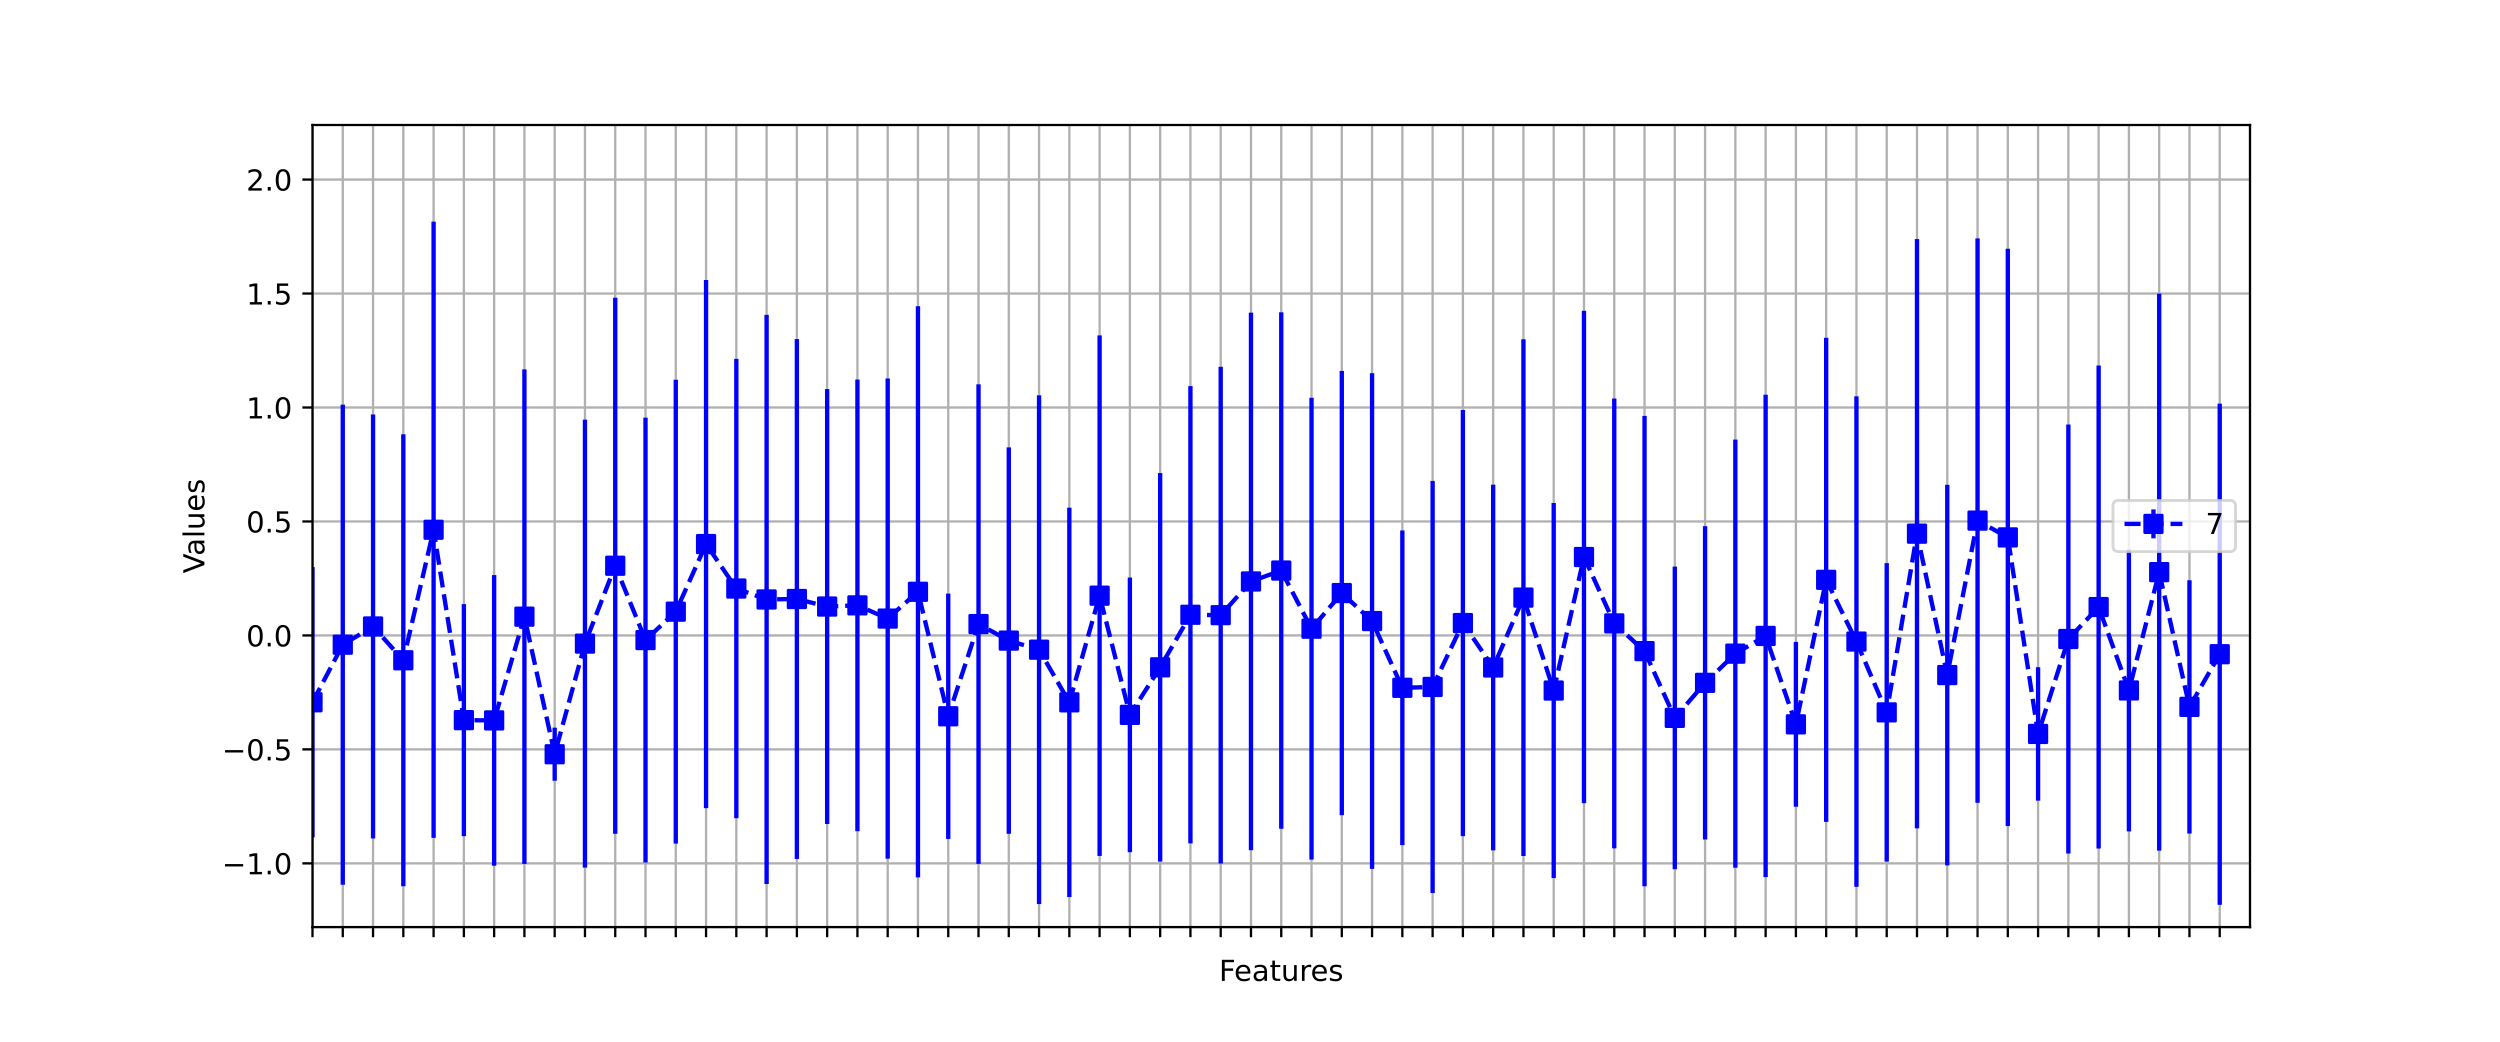 <?xml version="1.0" encoding="utf-8" standalone="no"?>
<!DOCTYPE svg PUBLIC "-//W3C//DTD SVG 1.1//EN"
  "http://www.w3.org/Graphics/SVG/1.1/DTD/svg11.dtd">
<!-- Created with matplotlib (https://matplotlib.org/) -->
<svg height="360pt" version="1.1" viewBox="0 0 864 360" width="864pt" xmlns="http://www.w3.org/2000/svg" xmlns:xlink="http://www.w3.org/1999/xlink">
 <defs>
  <style type="text/css">*{stroke-linecap:butt;stroke-linejoin:round;}</style>
 </defs>
 <g id="figure_1">
  <g id="patch_1">
   <path d="M 0 360 
L 864 360 
L 864 0 
L 0 0 
z
" style="fill:#ffffff;"/>
  </g>
  <g id="axes_1">
   <g id="patch_2">
    <path d="M 108 320.4 
L 777.6 320.4 
L 777.6 43.2 
L 108 43.2 
z
" style="fill:#ffffff;"/>
   </g>
   <g id="matplotlib.axis_1">
    <g id="xtick_1">
     <g id="line2d_1">
      <path clip-path="url(#p80aa6afb05)" d="M 108 320.4 
L 108 43.2 
" style="fill:none;stroke:#b0b0b0;stroke-linecap:square;stroke-width:0.8;"/>
     </g>
     <g id="line2d_2">
      <defs>
       <path d="M 0 0 
L 0 3.5 
" id="mbe7272e161" style="stroke:#000000;stroke-width:0.8;"/>
      </defs>
      <g>
       <use style="stroke:#000000;stroke-width:0.8;" x="108" xlink:href="#mbe7272e161" y="320.4"/>
      </g>
     </g>
    </g>
    <g id="xtick_2">
     <g id="line2d_3">
      <path clip-path="url(#p80aa6afb05)" d="M 118.463 320.4 
L 118.463 43.2 
" style="fill:none;stroke:#b0b0b0;stroke-linecap:square;stroke-width:0.8;"/>
     </g>
     <g id="line2d_4">
      <g>
       <use style="stroke:#000000;stroke-width:0.8;" x="118.463" xlink:href="#mbe7272e161" y="320.4"/>
      </g>
     </g>
    </g>
    <g id="xtick_3">
     <g id="line2d_5">
      <path clip-path="url(#p80aa6afb05)" d="M 128.925 320.4 
L 128.925 43.2 
" style="fill:none;stroke:#b0b0b0;stroke-linecap:square;stroke-width:0.8;"/>
     </g>
     <g id="line2d_6">
      <g>
       <use style="stroke:#000000;stroke-width:0.8;" x="128.925" xlink:href="#mbe7272e161" y="320.4"/>
      </g>
     </g>
    </g>
    <g id="xtick_4">
     <g id="line2d_7">
      <path clip-path="url(#p80aa6afb05)" d="M 139.387 320.4 
L 139.387 43.2 
" style="fill:none;stroke:#b0b0b0;stroke-linecap:square;stroke-width:0.8;"/>
     </g>
     <g id="line2d_8">
      <g>
       <use style="stroke:#000000;stroke-width:0.8;" x="139.387" xlink:href="#mbe7272e161" y="320.4"/>
      </g>
     </g>
    </g>
    <g id="xtick_5">
     <g id="line2d_9">
      <path clip-path="url(#p80aa6afb05)" d="M 149.85 320.4 
L 149.85 43.2 
" style="fill:none;stroke:#b0b0b0;stroke-linecap:square;stroke-width:0.8;"/>
     </g>
     <g id="line2d_10">
      <g>
       <use style="stroke:#000000;stroke-width:0.8;" x="149.85" xlink:href="#mbe7272e161" y="320.4"/>
      </g>
     </g>
    </g>
    <g id="xtick_6">
     <g id="line2d_11">
      <path clip-path="url(#p80aa6afb05)" d="M 160.312 320.4 
L 160.312 43.2 
" style="fill:none;stroke:#b0b0b0;stroke-linecap:square;stroke-width:0.8;"/>
     </g>
     <g id="line2d_12">
      <g>
       <use style="stroke:#000000;stroke-width:0.8;" x="160.312" xlink:href="#mbe7272e161" y="320.4"/>
      </g>
     </g>
    </g>
    <g id="xtick_7">
     <g id="line2d_13">
      <path clip-path="url(#p80aa6afb05)" d="M 170.775 320.4 
L 170.775 43.2 
" style="fill:none;stroke:#b0b0b0;stroke-linecap:square;stroke-width:0.8;"/>
     </g>
     <g id="line2d_14">
      <g>
       <use style="stroke:#000000;stroke-width:0.8;" x="170.775" xlink:href="#mbe7272e161" y="320.4"/>
      </g>
     </g>
    </g>
    <g id="xtick_8">
     <g id="line2d_15">
      <path clip-path="url(#p80aa6afb05)" d="M 181.238 320.4 
L 181.238 43.2 
" style="fill:none;stroke:#b0b0b0;stroke-linecap:square;stroke-width:0.8;"/>
     </g>
     <g id="line2d_16">
      <g>
       <use style="stroke:#000000;stroke-width:0.8;" x="181.238" xlink:href="#mbe7272e161" y="320.4"/>
      </g>
     </g>
    </g>
    <g id="xtick_9">
     <g id="line2d_17">
      <path clip-path="url(#p80aa6afb05)" d="M 191.7 320.4 
L 191.7 43.2 
" style="fill:none;stroke:#b0b0b0;stroke-linecap:square;stroke-width:0.8;"/>
     </g>
     <g id="line2d_18">
      <g>
       <use style="stroke:#000000;stroke-width:0.8;" x="191.7" xlink:href="#mbe7272e161" y="320.4"/>
      </g>
     </g>
    </g>
    <g id="xtick_10">
     <g id="line2d_19">
      <path clip-path="url(#p80aa6afb05)" d="M 202.162 320.4 
L 202.162 43.2 
" style="fill:none;stroke:#b0b0b0;stroke-linecap:square;stroke-width:0.8;"/>
     </g>
     <g id="line2d_20">
      <g>
       <use style="stroke:#000000;stroke-width:0.8;" x="202.162" xlink:href="#mbe7272e161" y="320.4"/>
      </g>
     </g>
    </g>
    <g id="xtick_11">
     <g id="line2d_21">
      <path clip-path="url(#p80aa6afb05)" d="M 212.625 320.4 
L 212.625 43.2 
" style="fill:none;stroke:#b0b0b0;stroke-linecap:square;stroke-width:0.8;"/>
     </g>
     <g id="line2d_22">
      <g>
       <use style="stroke:#000000;stroke-width:0.8;" x="212.625" xlink:href="#mbe7272e161" y="320.4"/>
      </g>
     </g>
    </g>
    <g id="xtick_12">
     <g id="line2d_23">
      <path clip-path="url(#p80aa6afb05)" d="M 223.088 320.4 
L 223.088 43.2 
" style="fill:none;stroke:#b0b0b0;stroke-linecap:square;stroke-width:0.8;"/>
     </g>
     <g id="line2d_24">
      <g>
       <use style="stroke:#000000;stroke-width:0.8;" x="223.088" xlink:href="#mbe7272e161" y="320.4"/>
      </g>
     </g>
    </g>
    <g id="xtick_13">
     <g id="line2d_25">
      <path clip-path="url(#p80aa6afb05)" d="M 233.55 320.4 
L 233.55 43.2 
" style="fill:none;stroke:#b0b0b0;stroke-linecap:square;stroke-width:0.8;"/>
     </g>
     <g id="line2d_26">
      <g>
       <use style="stroke:#000000;stroke-width:0.8;" x="233.55" xlink:href="#mbe7272e161" y="320.4"/>
      </g>
     </g>
    </g>
    <g id="xtick_14">
     <g id="line2d_27">
      <path clip-path="url(#p80aa6afb05)" d="M 244.012 320.4 
L 244.012 43.2 
" style="fill:none;stroke:#b0b0b0;stroke-linecap:square;stroke-width:0.8;"/>
     </g>
     <g id="line2d_28">
      <g>
       <use style="stroke:#000000;stroke-width:0.8;" x="244.012" xlink:href="#mbe7272e161" y="320.4"/>
      </g>
     </g>
    </g>
    <g id="xtick_15">
     <g id="line2d_29">
      <path clip-path="url(#p80aa6afb05)" d="M 254.475 320.4 
L 254.475 43.2 
" style="fill:none;stroke:#b0b0b0;stroke-linecap:square;stroke-width:0.8;"/>
     </g>
     <g id="line2d_30">
      <g>
       <use style="stroke:#000000;stroke-width:0.8;" x="254.475" xlink:href="#mbe7272e161" y="320.4"/>
      </g>
     </g>
    </g>
    <g id="xtick_16">
     <g id="line2d_31">
      <path clip-path="url(#p80aa6afb05)" d="M 264.938 320.4 
L 264.938 43.2 
" style="fill:none;stroke:#b0b0b0;stroke-linecap:square;stroke-width:0.8;"/>
     </g>
     <g id="line2d_32">
      <g>
       <use style="stroke:#000000;stroke-width:0.8;" x="264.938" xlink:href="#mbe7272e161" y="320.4"/>
      </g>
     </g>
    </g>
    <g id="xtick_17">
     <g id="line2d_33">
      <path clip-path="url(#p80aa6afb05)" d="M 275.4 320.4 
L 275.4 43.2 
" style="fill:none;stroke:#b0b0b0;stroke-linecap:square;stroke-width:0.8;"/>
     </g>
     <g id="line2d_34">
      <g>
       <use style="stroke:#000000;stroke-width:0.8;" x="275.4" xlink:href="#mbe7272e161" y="320.4"/>
      </g>
     </g>
    </g>
    <g id="xtick_18">
     <g id="line2d_35">
      <path clip-path="url(#p80aa6afb05)" d="M 285.863 320.4 
L 285.863 43.2 
" style="fill:none;stroke:#b0b0b0;stroke-linecap:square;stroke-width:0.8;"/>
     </g>
     <g id="line2d_36">
      <g>
       <use style="stroke:#000000;stroke-width:0.8;" x="285.863" xlink:href="#mbe7272e161" y="320.4"/>
      </g>
     </g>
    </g>
    <g id="xtick_19">
     <g id="line2d_37">
      <path clip-path="url(#p80aa6afb05)" d="M 296.325 320.4 
L 296.325 43.2 
" style="fill:none;stroke:#b0b0b0;stroke-linecap:square;stroke-width:0.8;"/>
     </g>
     <g id="line2d_38">
      <g>
       <use style="stroke:#000000;stroke-width:0.8;" x="296.325" xlink:href="#mbe7272e161" y="320.4"/>
      </g>
     </g>
    </g>
    <g id="xtick_20">
     <g id="line2d_39">
      <path clip-path="url(#p80aa6afb05)" d="M 306.788 320.4 
L 306.788 43.2 
" style="fill:none;stroke:#b0b0b0;stroke-linecap:square;stroke-width:0.8;"/>
     </g>
     <g id="line2d_40">
      <g>
       <use style="stroke:#000000;stroke-width:0.8;" x="306.788" xlink:href="#mbe7272e161" y="320.4"/>
      </g>
     </g>
    </g>
    <g id="xtick_21">
     <g id="line2d_41">
      <path clip-path="url(#p80aa6afb05)" d="M 317.25 320.4 
L 317.25 43.2 
" style="fill:none;stroke:#b0b0b0;stroke-linecap:square;stroke-width:0.8;"/>
     </g>
     <g id="line2d_42">
      <g>
       <use style="stroke:#000000;stroke-width:0.8;" x="317.25" xlink:href="#mbe7272e161" y="320.4"/>
      </g>
     </g>
    </g>
    <g id="xtick_22">
     <g id="line2d_43">
      <path clip-path="url(#p80aa6afb05)" d="M 327.712 320.4 
L 327.712 43.2 
" style="fill:none;stroke:#b0b0b0;stroke-linecap:square;stroke-width:0.8;"/>
     </g>
     <g id="line2d_44">
      <g>
       <use style="stroke:#000000;stroke-width:0.8;" x="327.712" xlink:href="#mbe7272e161" y="320.4"/>
      </g>
     </g>
    </g>
    <g id="xtick_23">
     <g id="line2d_45">
      <path clip-path="url(#p80aa6afb05)" d="M 338.175 320.4 
L 338.175 43.2 
" style="fill:none;stroke:#b0b0b0;stroke-linecap:square;stroke-width:0.8;"/>
     </g>
     <g id="line2d_46">
      <g>
       <use style="stroke:#000000;stroke-width:0.8;" x="338.175" xlink:href="#mbe7272e161" y="320.4"/>
      </g>
     </g>
    </g>
    <g id="xtick_24">
     <g id="line2d_47">
      <path clip-path="url(#p80aa6afb05)" d="M 348.637 320.4 
L 348.637 43.2 
" style="fill:none;stroke:#b0b0b0;stroke-linecap:square;stroke-width:0.8;"/>
     </g>
     <g id="line2d_48">
      <g>
       <use style="stroke:#000000;stroke-width:0.8;" x="348.637" xlink:href="#mbe7272e161" y="320.4"/>
      </g>
     </g>
    </g>
    <g id="xtick_25">
     <g id="line2d_49">
      <path clip-path="url(#p80aa6afb05)" d="M 359.1 320.4 
L 359.1 43.2 
" style="fill:none;stroke:#b0b0b0;stroke-linecap:square;stroke-width:0.8;"/>
     </g>
     <g id="line2d_50">
      <g>
       <use style="stroke:#000000;stroke-width:0.8;" x="359.1" xlink:href="#mbe7272e161" y="320.4"/>
      </g>
     </g>
    </g>
    <g id="xtick_26">
     <g id="line2d_51">
      <path clip-path="url(#p80aa6afb05)" d="M 369.562 320.4 
L 369.562 43.2 
" style="fill:none;stroke:#b0b0b0;stroke-linecap:square;stroke-width:0.8;"/>
     </g>
     <g id="line2d_52">
      <g>
       <use style="stroke:#000000;stroke-width:0.8;" x="369.562" xlink:href="#mbe7272e161" y="320.4"/>
      </g>
     </g>
    </g>
    <g id="xtick_27">
     <g id="line2d_53">
      <path clip-path="url(#p80aa6afb05)" d="M 380.025 320.4 
L 380.025 43.2 
" style="fill:none;stroke:#b0b0b0;stroke-linecap:square;stroke-width:0.8;"/>
     </g>
     <g id="line2d_54">
      <g>
       <use style="stroke:#000000;stroke-width:0.8;" x="380.025" xlink:href="#mbe7272e161" y="320.4"/>
      </g>
     </g>
    </g>
    <g id="xtick_28">
     <g id="line2d_55">
      <path clip-path="url(#p80aa6afb05)" d="M 390.488 320.4 
L 390.488 43.2 
" style="fill:none;stroke:#b0b0b0;stroke-linecap:square;stroke-width:0.8;"/>
     </g>
     <g id="line2d_56">
      <g>
       <use style="stroke:#000000;stroke-width:0.8;" x="390.488" xlink:href="#mbe7272e161" y="320.4"/>
      </g>
     </g>
    </g>
    <g id="xtick_29">
     <g id="line2d_57">
      <path clip-path="url(#p80aa6afb05)" d="M 400.95 320.4 
L 400.95 43.2 
" style="fill:none;stroke:#b0b0b0;stroke-linecap:square;stroke-width:0.8;"/>
     </g>
     <g id="line2d_58">
      <g>
       <use style="stroke:#000000;stroke-width:0.8;" x="400.95" xlink:href="#mbe7272e161" y="320.4"/>
      </g>
     </g>
    </g>
    <g id="xtick_30">
     <g id="line2d_59">
      <path clip-path="url(#p80aa6afb05)" d="M 411.413 320.4 
L 411.413 43.2 
" style="fill:none;stroke:#b0b0b0;stroke-linecap:square;stroke-width:0.8;"/>
     </g>
     <g id="line2d_60">
      <g>
       <use style="stroke:#000000;stroke-width:0.8;" x="411.413" xlink:href="#mbe7272e161" y="320.4"/>
      </g>
     </g>
    </g>
    <g id="xtick_31">
     <g id="line2d_61">
      <path clip-path="url(#p80aa6afb05)" d="M 421.875 320.4 
L 421.875 43.2 
" style="fill:none;stroke:#b0b0b0;stroke-linecap:square;stroke-width:0.8;"/>
     </g>
     <g id="line2d_62">
      <g>
       <use style="stroke:#000000;stroke-width:0.8;" x="421.875" xlink:href="#mbe7272e161" y="320.4"/>
      </g>
     </g>
    </g>
    <g id="xtick_32">
     <g id="line2d_63">
      <path clip-path="url(#p80aa6afb05)" d="M 432.337 320.4 
L 432.337 43.2 
" style="fill:none;stroke:#b0b0b0;stroke-linecap:square;stroke-width:0.8;"/>
     </g>
     <g id="line2d_64">
      <g>
       <use style="stroke:#000000;stroke-width:0.8;" x="432.337" xlink:href="#mbe7272e161" y="320.4"/>
      </g>
     </g>
    </g>
    <g id="xtick_33">
     <g id="line2d_65">
      <path clip-path="url(#p80aa6afb05)" d="M 442.8 320.4 
L 442.8 43.2 
" style="fill:none;stroke:#b0b0b0;stroke-linecap:square;stroke-width:0.8;"/>
     </g>
     <g id="line2d_66">
      <g>
       <use style="stroke:#000000;stroke-width:0.8;" x="442.8" xlink:href="#mbe7272e161" y="320.4"/>
      </g>
     </g>
    </g>
    <g id="xtick_34">
     <g id="line2d_67">
      <path clip-path="url(#p80aa6afb05)" d="M 453.262 320.4 
L 453.262 43.2 
" style="fill:none;stroke:#b0b0b0;stroke-linecap:square;stroke-width:0.8;"/>
     </g>
     <g id="line2d_68">
      <g>
       <use style="stroke:#000000;stroke-width:0.8;" x="453.262" xlink:href="#mbe7272e161" y="320.4"/>
      </g>
     </g>
    </g>
    <g id="xtick_35">
     <g id="line2d_69">
      <path clip-path="url(#p80aa6afb05)" d="M 463.725 320.4 
L 463.725 43.2 
" style="fill:none;stroke:#b0b0b0;stroke-linecap:square;stroke-width:0.8;"/>
     </g>
     <g id="line2d_70">
      <g>
       <use style="stroke:#000000;stroke-width:0.8;" x="463.725" xlink:href="#mbe7272e161" y="320.4"/>
      </g>
     </g>
    </g>
    <g id="xtick_36">
     <g id="line2d_71">
      <path clip-path="url(#p80aa6afb05)" d="M 474.188 320.4 
L 474.188 43.2 
" style="fill:none;stroke:#b0b0b0;stroke-linecap:square;stroke-width:0.8;"/>
     </g>
     <g id="line2d_72">
      <g>
       <use style="stroke:#000000;stroke-width:0.8;" x="474.188" xlink:href="#mbe7272e161" y="320.4"/>
      </g>
     </g>
    </g>
    <g id="xtick_37">
     <g id="line2d_73">
      <path clip-path="url(#p80aa6afb05)" d="M 484.65 320.4 
L 484.65 43.2 
" style="fill:none;stroke:#b0b0b0;stroke-linecap:square;stroke-width:0.8;"/>
     </g>
     <g id="line2d_74">
      <g>
       <use style="stroke:#000000;stroke-width:0.8;" x="484.65" xlink:href="#mbe7272e161" y="320.4"/>
      </g>
     </g>
    </g>
    <g id="xtick_38">
     <g id="line2d_75">
      <path clip-path="url(#p80aa6afb05)" d="M 495.113 320.4 
L 495.113 43.2 
" style="fill:none;stroke:#b0b0b0;stroke-linecap:square;stroke-width:0.8;"/>
     </g>
     <g id="line2d_76">
      <g>
       <use style="stroke:#000000;stroke-width:0.8;" x="495.113" xlink:href="#mbe7272e161" y="320.4"/>
      </g>
     </g>
    </g>
    <g id="xtick_39">
     <g id="line2d_77">
      <path clip-path="url(#p80aa6afb05)" d="M 505.575 320.4 
L 505.575 43.2 
" style="fill:none;stroke:#b0b0b0;stroke-linecap:square;stroke-width:0.8;"/>
     </g>
     <g id="line2d_78">
      <g>
       <use style="stroke:#000000;stroke-width:0.8;" x="505.575" xlink:href="#mbe7272e161" y="320.4"/>
      </g>
     </g>
    </g>
    <g id="xtick_40">
     <g id="line2d_79">
      <path clip-path="url(#p80aa6afb05)" d="M 516.038 320.4 
L 516.038 43.2 
" style="fill:none;stroke:#b0b0b0;stroke-linecap:square;stroke-width:0.8;"/>
     </g>
     <g id="line2d_80">
      <g>
       <use style="stroke:#000000;stroke-width:0.8;" x="516.038" xlink:href="#mbe7272e161" y="320.4"/>
      </g>
     </g>
    </g>
    <g id="xtick_41">
     <g id="line2d_81">
      <path clip-path="url(#p80aa6afb05)" d="M 526.5 320.4 
L 526.5 43.2 
" style="fill:none;stroke:#b0b0b0;stroke-linecap:square;stroke-width:0.8;"/>
     </g>
     <g id="line2d_82">
      <g>
       <use style="stroke:#000000;stroke-width:0.8;" x="526.5" xlink:href="#mbe7272e161" y="320.4"/>
      </g>
     </g>
    </g>
    <g id="xtick_42">
     <g id="line2d_83">
      <path clip-path="url(#p80aa6afb05)" d="M 536.962 320.4 
L 536.962 43.2 
" style="fill:none;stroke:#b0b0b0;stroke-linecap:square;stroke-width:0.8;"/>
     </g>
     <g id="line2d_84">
      <g>
       <use style="stroke:#000000;stroke-width:0.8;" x="536.962" xlink:href="#mbe7272e161" y="320.4"/>
      </g>
     </g>
    </g>
    <g id="xtick_43">
     <g id="line2d_85">
      <path clip-path="url(#p80aa6afb05)" d="M 547.425 320.4 
L 547.425 43.2 
" style="fill:none;stroke:#b0b0b0;stroke-linecap:square;stroke-width:0.8;"/>
     </g>
     <g id="line2d_86">
      <g>
       <use style="stroke:#000000;stroke-width:0.8;" x="547.425" xlink:href="#mbe7272e161" y="320.4"/>
      </g>
     </g>
    </g>
    <g id="xtick_44">
     <g id="line2d_87">
      <path clip-path="url(#p80aa6afb05)" d="M 557.888 320.4 
L 557.888 43.2 
" style="fill:none;stroke:#b0b0b0;stroke-linecap:square;stroke-width:0.8;"/>
     </g>
     <g id="line2d_88">
      <g>
       <use style="stroke:#000000;stroke-width:0.8;" x="557.888" xlink:href="#mbe7272e161" y="320.4"/>
      </g>
     </g>
    </g>
    <g id="xtick_45">
     <g id="line2d_89">
      <path clip-path="url(#p80aa6afb05)" d="M 568.35 320.4 
L 568.35 43.2 
" style="fill:none;stroke:#b0b0b0;stroke-linecap:square;stroke-width:0.8;"/>
     </g>
     <g id="line2d_90">
      <g>
       <use style="stroke:#000000;stroke-width:0.8;" x="568.35" xlink:href="#mbe7272e161" y="320.4"/>
      </g>
     </g>
    </g>
    <g id="xtick_46">
     <g id="line2d_91">
      <path clip-path="url(#p80aa6afb05)" d="M 578.812 320.4 
L 578.812 43.2 
" style="fill:none;stroke:#b0b0b0;stroke-linecap:square;stroke-width:0.8;"/>
     </g>
     <g id="line2d_92">
      <g>
       <use style="stroke:#000000;stroke-width:0.8;" x="578.812" xlink:href="#mbe7272e161" y="320.4"/>
      </g>
     </g>
    </g>
    <g id="xtick_47">
     <g id="line2d_93">
      <path clip-path="url(#p80aa6afb05)" d="M 589.275 320.4 
L 589.275 43.2 
" style="fill:none;stroke:#b0b0b0;stroke-linecap:square;stroke-width:0.8;"/>
     </g>
     <g id="line2d_94">
      <g>
       <use style="stroke:#000000;stroke-width:0.8;" x="589.275" xlink:href="#mbe7272e161" y="320.4"/>
      </g>
     </g>
    </g>
    <g id="xtick_48">
     <g id="line2d_95">
      <path clip-path="url(#p80aa6afb05)" d="M 599.737 320.4 
L 599.737 43.2 
" style="fill:none;stroke:#b0b0b0;stroke-linecap:square;stroke-width:0.8;"/>
     </g>
     <g id="line2d_96">
      <g>
       <use style="stroke:#000000;stroke-width:0.8;" x="599.737" xlink:href="#mbe7272e161" y="320.4"/>
      </g>
     </g>
    </g>
    <g id="xtick_49">
     <g id="line2d_97">
      <path clip-path="url(#p80aa6afb05)" d="M 610.2 320.4 
L 610.2 43.2 
" style="fill:none;stroke:#b0b0b0;stroke-linecap:square;stroke-width:0.8;"/>
     </g>
     <g id="line2d_98">
      <g>
       <use style="stroke:#000000;stroke-width:0.8;" x="610.2" xlink:href="#mbe7272e161" y="320.4"/>
      </g>
     </g>
    </g>
    <g id="xtick_50">
     <g id="line2d_99">
      <path clip-path="url(#p80aa6afb05)" d="M 620.663 320.4 
L 620.663 43.2 
" style="fill:none;stroke:#b0b0b0;stroke-linecap:square;stroke-width:0.8;"/>
     </g>
     <g id="line2d_100">
      <g>
       <use style="stroke:#000000;stroke-width:0.8;" x="620.663" xlink:href="#mbe7272e161" y="320.4"/>
      </g>
     </g>
    </g>
    <g id="xtick_51">
     <g id="line2d_101">
      <path clip-path="url(#p80aa6afb05)" d="M 631.125 320.4 
L 631.125 43.2 
" style="fill:none;stroke:#b0b0b0;stroke-linecap:square;stroke-width:0.8;"/>
     </g>
     <g id="line2d_102">
      <g>
       <use style="stroke:#000000;stroke-width:0.8;" x="631.125" xlink:href="#mbe7272e161" y="320.4"/>
      </g>
     </g>
    </g>
    <g id="xtick_52">
     <g id="line2d_103">
      <path clip-path="url(#p80aa6afb05)" d="M 641.587 320.4 
L 641.587 43.2 
" style="fill:none;stroke:#b0b0b0;stroke-linecap:square;stroke-width:0.8;"/>
     </g>
     <g id="line2d_104">
      <g>
       <use style="stroke:#000000;stroke-width:0.8;" x="641.587" xlink:href="#mbe7272e161" y="320.4"/>
      </g>
     </g>
    </g>
    <g id="xtick_53">
     <g id="line2d_105">
      <path clip-path="url(#p80aa6afb05)" d="M 652.05 320.4 
L 652.05 43.2 
" style="fill:none;stroke:#b0b0b0;stroke-linecap:square;stroke-width:0.8;"/>
     </g>
     <g id="line2d_106">
      <g>
       <use style="stroke:#000000;stroke-width:0.8;" x="652.05" xlink:href="#mbe7272e161" y="320.4"/>
      </g>
     </g>
    </g>
    <g id="xtick_54">
     <g id="line2d_107">
      <path clip-path="url(#p80aa6afb05)" d="M 662.513 320.4 
L 662.513 43.2 
" style="fill:none;stroke:#b0b0b0;stroke-linecap:square;stroke-width:0.8;"/>
     </g>
     <g id="line2d_108">
      <g>
       <use style="stroke:#000000;stroke-width:0.8;" x="662.513" xlink:href="#mbe7272e161" y="320.4"/>
      </g>
     </g>
    </g>
    <g id="xtick_55">
     <g id="line2d_109">
      <path clip-path="url(#p80aa6afb05)" d="M 672.975 320.4 
L 672.975 43.2 
" style="fill:none;stroke:#b0b0b0;stroke-linecap:square;stroke-width:0.8;"/>
     </g>
     <g id="line2d_110">
      <g>
       <use style="stroke:#000000;stroke-width:0.8;" x="672.975" xlink:href="#mbe7272e161" y="320.4"/>
      </g>
     </g>
    </g>
    <g id="xtick_56">
     <g id="line2d_111">
      <path clip-path="url(#p80aa6afb05)" d="M 683.438 320.4 
L 683.438 43.2 
" style="fill:none;stroke:#b0b0b0;stroke-linecap:square;stroke-width:0.8;"/>
     </g>
     <g id="line2d_112">
      <g>
       <use style="stroke:#000000;stroke-width:0.8;" x="683.438" xlink:href="#mbe7272e161" y="320.4"/>
      </g>
     </g>
    </g>
    <g id="xtick_57">
     <g id="line2d_113">
      <path clip-path="url(#p80aa6afb05)" d="M 693.9 320.4 
L 693.9 43.2 
" style="fill:none;stroke:#b0b0b0;stroke-linecap:square;stroke-width:0.8;"/>
     </g>
     <g id="line2d_114">
      <g>
       <use style="stroke:#000000;stroke-width:0.8;" x="693.9" xlink:href="#mbe7272e161" y="320.4"/>
      </g>
     </g>
    </g>
    <g id="xtick_58">
     <g id="line2d_115">
      <path clip-path="url(#p80aa6afb05)" d="M 704.362 320.4 
L 704.362 43.2 
" style="fill:none;stroke:#b0b0b0;stroke-linecap:square;stroke-width:0.8;"/>
     </g>
     <g id="line2d_116">
      <g>
       <use style="stroke:#000000;stroke-width:0.8;" x="704.362" xlink:href="#mbe7272e161" y="320.4"/>
      </g>
     </g>
    </g>
    <g id="xtick_59">
     <g id="line2d_117">
      <path clip-path="url(#p80aa6afb05)" d="M 714.825 320.4 
L 714.825 43.2 
" style="fill:none;stroke:#b0b0b0;stroke-linecap:square;stroke-width:0.8;"/>
     </g>
     <g id="line2d_118">
      <g>
       <use style="stroke:#000000;stroke-width:0.8;" x="714.825" xlink:href="#mbe7272e161" y="320.4"/>
      </g>
     </g>
    </g>
    <g id="xtick_60">
     <g id="line2d_119">
      <path clip-path="url(#p80aa6afb05)" d="M 725.288 320.4 
L 725.288 43.2 
" style="fill:none;stroke:#b0b0b0;stroke-linecap:square;stroke-width:0.8;"/>
     </g>
     <g id="line2d_120">
      <g>
       <use style="stroke:#000000;stroke-width:0.8;" x="725.288" xlink:href="#mbe7272e161" y="320.4"/>
      </g>
     </g>
    </g>
    <g id="xtick_61">
     <g id="line2d_121">
      <path clip-path="url(#p80aa6afb05)" d="M 735.75 320.4 
L 735.75 43.2 
" style="fill:none;stroke:#b0b0b0;stroke-linecap:square;stroke-width:0.8;"/>
     </g>
     <g id="line2d_122">
      <g>
       <use style="stroke:#000000;stroke-width:0.8;" x="735.75" xlink:href="#mbe7272e161" y="320.4"/>
      </g>
     </g>
    </g>
    <g id="xtick_62">
     <g id="line2d_123">
      <path clip-path="url(#p80aa6afb05)" d="M 746.212 320.4 
L 746.212 43.2 
" style="fill:none;stroke:#b0b0b0;stroke-linecap:square;stroke-width:0.8;"/>
     </g>
     <g id="line2d_124">
      <g>
       <use style="stroke:#000000;stroke-width:0.8;" x="746.212" xlink:href="#mbe7272e161" y="320.4"/>
      </g>
     </g>
    </g>
    <g id="xtick_63">
     <g id="line2d_125">
      <path clip-path="url(#p80aa6afb05)" d="M 756.675 320.4 
L 756.675 43.2 
" style="fill:none;stroke:#b0b0b0;stroke-linecap:square;stroke-width:0.8;"/>
     </g>
     <g id="line2d_126">
      <g>
       <use style="stroke:#000000;stroke-width:0.8;" x="756.675" xlink:href="#mbe7272e161" y="320.4"/>
      </g>
     </g>
    </g>
    <g id="xtick_64">
     <g id="line2d_127">
      <path clip-path="url(#p80aa6afb05)" d="M 767.138 320.4 
L 767.138 43.2 
" style="fill:none;stroke:#b0b0b0;stroke-linecap:square;stroke-width:0.8;"/>
     </g>
     <g id="line2d_128">
      <g>
       <use style="stroke:#000000;stroke-width:0.8;" x="767.138" xlink:href="#mbe7272e161" y="320.4"/>
      </g>
     </g>
    </g>
    <g id="text_1">
     <!-- Features -->
     <g transform="translate(421.305 338.998)scale(0.1 -0.1)">
      <defs>
       <path d="M 9.812 72.906 
L 51.703 72.906 
L 51.703 64.594 
L 19.672 64.594 
L 19.672 43.109 
L 48.578 43.109 
L 48.578 34.812 
L 19.672 34.812 
L 19.672 0 
L 9.812 0 
z
" id="DejaVuSans-70"/>
       <path d="M 56.203 29.594 
L 56.203 25.203 
L 14.891 25.203 
Q 15.484 15.922 20.484 11.062 
Q 25.484 6.203 34.422 6.203 
Q 39.594 6.203 44.453 7.469 
Q 49.312 8.734 54.109 11.281 
L 54.109 2.781 
Q 49.266 0.734 44.188 -0.344 
Q 39.109 -1.422 33.891 -1.422 
Q 20.797 -1.422 13.156 6.188 
Q 5.516 13.812 5.516 26.812 
Q 5.516 40.234 12.766 48.109 
Q 20.016 56 32.328 56 
Q 43.359 56 49.781 48.891 
Q 56.203 41.797 56.203 29.594 
z
M 47.219 32.234 
Q 47.125 39.594 43.094 43.984 
Q 39.062 48.391 32.422 48.391 
Q 24.906 48.391 20.391 44.141 
Q 15.875 39.891 15.188 32.172 
z
" id="DejaVuSans-101"/>
       <path d="M 34.281 27.484 
Q 23.391 27.484 19.188 25 
Q 14.984 22.516 14.984 16.5 
Q 14.984 11.719 18.141 8.906 
Q 21.297 6.109 26.703 6.109 
Q 34.188 6.109 38.703 11.406 
Q 43.219 16.703 43.219 25.484 
L 43.219 27.484 
z
M 52.203 31.203 
L 52.203 0 
L 43.219 0 
L 43.219 8.297 
Q 40.141 3.328 35.547 0.953 
Q 30.953 -1.422 24.312 -1.422 
Q 15.922 -1.422 10.953 3.297 
Q 6 8.016 6 15.922 
Q 6 25.141 12.172 29.828 
Q 18.359 34.516 30.609 34.516 
L 43.219 34.516 
L 43.219 35.406 
Q 43.219 41.609 39.141 45 
Q 35.062 48.391 27.688 48.391 
Q 23 48.391 18.547 47.266 
Q 14.109 46.141 10.016 43.891 
L 10.016 52.203 
Q 14.938 54.109 19.578 55.047 
Q 24.219 56 28.609 56 
Q 40.484 56 46.344 49.844 
Q 52.203 43.703 52.203 31.203 
z
" id="DejaVuSans-97"/>
       <path d="M 18.312 70.219 
L 18.312 54.688 
L 36.812 54.688 
L 36.812 47.703 
L 18.312 47.703 
L 18.312 18.016 
Q 18.312 11.328 20.141 9.422 
Q 21.969 7.516 27.594 7.516 
L 36.812 7.516 
L 36.812 0 
L 27.594 0 
Q 17.188 0 13.234 3.875 
Q 9.281 7.766 9.281 18.016 
L 9.281 47.703 
L 2.688 47.703 
L 2.688 54.688 
L 9.281 54.688 
L 9.281 70.219 
z
" id="DejaVuSans-116"/>
       <path d="M 8.5 21.578 
L 8.5 54.688 
L 17.484 54.688 
L 17.484 21.922 
Q 17.484 14.156 20.5 10.266 
Q 23.531 6.391 29.594 6.391 
Q 36.859 6.391 41.078 11.031 
Q 45.312 15.672 45.312 23.688 
L 45.312 54.688 
L 54.297 54.688 
L 54.297 0 
L 45.312 0 
L 45.312 8.406 
Q 42.047 3.422 37.719 1 
Q 33.406 -1.422 27.688 -1.422 
Q 18.266 -1.422 13.375 4.438 
Q 8.5 10.297 8.5 21.578 
z
M 31.109 56 
z
" id="DejaVuSans-117"/>
       <path d="M 41.109 46.297 
Q 39.594 47.172 37.812 47.578 
Q 36.031 48 33.891 48 
Q 26.266 48 22.188 43.047 
Q 18.109 38.094 18.109 28.812 
L 18.109 0 
L 9.078 0 
L 9.078 54.688 
L 18.109 54.688 
L 18.109 46.188 
Q 20.953 51.172 25.484 53.578 
Q 30.031 56 36.531 56 
Q 37.453 56 38.578 55.875 
Q 39.703 55.766 41.062 55.516 
z
" id="DejaVuSans-114"/>
       <path d="M 44.281 53.078 
L 44.281 44.578 
Q 40.484 46.531 36.375 47.5 
Q 32.281 48.484 27.875 48.484 
Q 21.188 48.484 17.844 46.438 
Q 14.5 44.391 14.5 40.281 
Q 14.5 37.156 16.891 35.375 
Q 19.281 33.594 26.516 31.984 
L 29.594 31.297 
Q 39.156 29.25 43.188 25.516 
Q 47.219 21.781 47.219 15.094 
Q 47.219 7.469 41.188 3.016 
Q 35.156 -1.422 24.609 -1.422 
Q 20.219 -1.422 15.453 -0.562 
Q 10.688 0.297 5.422 2 
L 5.422 11.281 
Q 10.406 8.688 15.234 7.391 
Q 20.062 6.109 24.812 6.109 
Q 31.156 6.109 34.562 8.281 
Q 37.984 10.453 37.984 14.406 
Q 37.984 18.062 35.516 20.016 
Q 33.062 21.969 24.703 23.781 
L 21.578 24.516 
Q 13.234 26.266 9.516 29.906 
Q 5.812 33.547 5.812 39.891 
Q 5.812 47.609 11.281 51.797 
Q 16.75 56 26.812 56 
Q 31.781 56 36.172 55.266 
Q 40.578 54.547 44.281 53.078 
z
" id="DejaVuSans-115"/>
      </defs>
      <use xlink:href="#DejaVuSans-70"/>
      <use x="52.02" xlink:href="#DejaVuSans-101"/>
      <use x="113.543" xlink:href="#DejaVuSans-97"/>
      <use x="174.822" xlink:href="#DejaVuSans-116"/>
      <use x="214.031" xlink:href="#DejaVuSans-117"/>
      <use x="277.41" xlink:href="#DejaVuSans-114"/>
      <use x="316.273" xlink:href="#DejaVuSans-101"/>
      <use x="377.797" xlink:href="#DejaVuSans-115"/>
     </g>
    </g>
   </g>
   <g id="matplotlib.axis_2">
    <g id="ytick_1">
     <g id="line2d_129">
      <path clip-path="url(#p80aa6afb05)" d="M 108 298.372 
L 777.6 298.372 
" style="fill:none;stroke:#b0b0b0;stroke-linecap:square;stroke-width:0.8;"/>
     </g>
     <g id="line2d_130">
      <defs>
       <path d="M 0 0 
L -3.5 0 
" id="mbc48e3016a" style="stroke:#000000;stroke-width:0.8;"/>
      </defs>
      <g>
       <use style="stroke:#000000;stroke-width:0.8;" x="108" xlink:href="#mbc48e3016a" y="298.372"/>
      </g>
     </g>
     <g id="text_2">
      <!-- −1.0 -->
      <g transform="translate(76.717 302.171)scale(0.1 -0.1)">
       <defs>
        <path d="M 10.594 35.5 
L 73.188 35.5 
L 73.188 27.203 
L 10.594 27.203 
z
" id="DejaVuSans-8722"/>
        <path d="M 12.406 8.297 
L 28.516 8.297 
L 28.516 63.922 
L 10.984 60.406 
L 10.984 69.391 
L 28.422 72.906 
L 38.281 72.906 
L 38.281 8.297 
L 54.391 8.297 
L 54.391 0 
L 12.406 0 
z
" id="DejaVuSans-49"/>
        <path d="M 10.688 12.406 
L 21 12.406 
L 21 0 
L 10.688 0 
z
" id="DejaVuSans-46"/>
        <path d="M 31.781 66.406 
Q 24.172 66.406 20.328 58.906 
Q 16.5 51.422 16.5 36.375 
Q 16.5 21.391 20.328 13.891 
Q 24.172 6.391 31.781 6.391 
Q 39.453 6.391 43.281 13.891 
Q 47.125 21.391 47.125 36.375 
Q 47.125 51.422 43.281 58.906 
Q 39.453 66.406 31.781 66.406 
z
M 31.781 74.219 
Q 44.047 74.219 50.516 64.516 
Q 56.984 54.828 56.984 36.375 
Q 56.984 17.969 50.516 8.266 
Q 44.047 -1.422 31.781 -1.422 
Q 19.531 -1.422 13.062 8.266 
Q 6.594 17.969 6.594 36.375 
Q 6.594 54.828 13.062 64.516 
Q 19.531 74.219 31.781 74.219 
z
" id="DejaVuSans-48"/>
       </defs>
       <use xlink:href="#DejaVuSans-8722"/>
       <use x="83.789" xlink:href="#DejaVuSans-49"/>
       <use x="147.412" xlink:href="#DejaVuSans-46"/>
       <use x="179.199" xlink:href="#DejaVuSans-48"/>
      </g>
     </g>
    </g>
    <g id="ytick_2">
     <g id="line2d_131">
      <path clip-path="url(#p80aa6afb05)" d="M 108 258.987 
L 777.6 258.987 
" style="fill:none;stroke:#b0b0b0;stroke-linecap:square;stroke-width:0.8;"/>
     </g>
     <g id="line2d_132">
      <g>
       <use style="stroke:#000000;stroke-width:0.8;" x="108" xlink:href="#mbc48e3016a" y="258.987"/>
      </g>
     </g>
     <g id="text_3">
      <!-- −0.5 -->
      <g transform="translate(76.717 262.786)scale(0.1 -0.1)">
       <defs>
        <path d="M 10.797 72.906 
L 49.516 72.906 
L 49.516 64.594 
L 19.828 64.594 
L 19.828 46.734 
Q 21.969 47.469 24.109 47.828 
Q 26.266 48.188 28.422 48.188 
Q 40.625 48.188 47.75 41.5 
Q 54.891 34.812 54.891 23.391 
Q 54.891 11.625 47.562 5.094 
Q 40.234 -1.422 26.906 -1.422 
Q 22.312 -1.422 17.547 -0.641 
Q 12.797 0.141 7.719 1.703 
L 7.719 11.625 
Q 12.109 9.234 16.797 8.062 
Q 21.484 6.891 26.703 6.891 
Q 35.156 6.891 40.078 11.328 
Q 45.016 15.766 45.016 23.391 
Q 45.016 31 40.078 35.438 
Q 35.156 39.891 26.703 39.891 
Q 22.75 39.891 18.812 39.016 
Q 14.891 38.141 10.797 36.281 
z
" id="DejaVuSans-53"/>
       </defs>
       <use xlink:href="#DejaVuSans-8722"/>
       <use x="83.789" xlink:href="#DejaVuSans-48"/>
       <use x="147.412" xlink:href="#DejaVuSans-46"/>
       <use x="179.199" xlink:href="#DejaVuSans-53"/>
      </g>
     </g>
    </g>
    <g id="ytick_3">
     <g id="line2d_133">
      <path clip-path="url(#p80aa6afb05)" d="M 108 219.602 
L 777.6 219.602 
" style="fill:none;stroke:#b0b0b0;stroke-linecap:square;stroke-width:0.8;"/>
     </g>
     <g id="line2d_134">
      <g>
       <use style="stroke:#000000;stroke-width:0.8;" x="108" xlink:href="#mbc48e3016a" y="219.602"/>
      </g>
     </g>
     <g id="text_4">
      <!-- 0.0 -->
      <g transform="translate(85.097 223.401)scale(0.1 -0.1)">
       <use xlink:href="#DejaVuSans-48"/>
       <use x="63.623" xlink:href="#DejaVuSans-46"/>
       <use x="95.41" xlink:href="#DejaVuSans-48"/>
      </g>
     </g>
    </g>
    <g id="ytick_4">
     <g id="line2d_135">
      <path clip-path="url(#p80aa6afb05)" d="M 108 180.217 
L 777.6 180.217 
" style="fill:none;stroke:#b0b0b0;stroke-linecap:square;stroke-width:0.8;"/>
     </g>
     <g id="line2d_136">
      <g>
       <use style="stroke:#000000;stroke-width:0.8;" x="108" xlink:href="#mbc48e3016a" y="180.217"/>
      </g>
     </g>
     <g id="text_5">
      <!-- 0.5 -->
      <g transform="translate(85.097 184.016)scale(0.1 -0.1)">
       <use xlink:href="#DejaVuSans-48"/>
       <use x="63.623" xlink:href="#DejaVuSans-46"/>
       <use x="95.41" xlink:href="#DejaVuSans-53"/>
      </g>
     </g>
    </g>
    <g id="ytick_5">
     <g id="line2d_137">
      <path clip-path="url(#p80aa6afb05)" d="M 108 140.832 
L 777.6 140.832 
" style="fill:none;stroke:#b0b0b0;stroke-linecap:square;stroke-width:0.8;"/>
     </g>
     <g id="line2d_138">
      <g>
       <use style="stroke:#000000;stroke-width:0.8;" x="108" xlink:href="#mbc48e3016a" y="140.832"/>
      </g>
     </g>
     <g id="text_6">
      <!-- 1.0 -->
      <g transform="translate(85.097 144.632)scale(0.1 -0.1)">
       <use xlink:href="#DejaVuSans-49"/>
       <use x="63.623" xlink:href="#DejaVuSans-46"/>
       <use x="95.41" xlink:href="#DejaVuSans-48"/>
      </g>
     </g>
    </g>
    <g id="ytick_6">
     <g id="line2d_139">
      <path clip-path="url(#p80aa6afb05)" d="M 108 101.448 
L 777.6 101.448 
" style="fill:none;stroke:#b0b0b0;stroke-linecap:square;stroke-width:0.8;"/>
     </g>
     <g id="line2d_140">
      <g>
       <use style="stroke:#000000;stroke-width:0.8;" x="108" xlink:href="#mbc48e3016a" y="101.448"/>
      </g>
     </g>
     <g id="text_7">
      <!-- 1.5 -->
      <g transform="translate(85.097 105.247)scale(0.1 -0.1)">
       <use xlink:href="#DejaVuSans-49"/>
       <use x="63.623" xlink:href="#DejaVuSans-46"/>
       <use x="95.41" xlink:href="#DejaVuSans-53"/>
      </g>
     </g>
    </g>
    <g id="ytick_7">
     <g id="line2d_141">
      <path clip-path="url(#p80aa6afb05)" d="M 108 62.063 
L 777.6 62.063 
" style="fill:none;stroke:#b0b0b0;stroke-linecap:square;stroke-width:0.8;"/>
     </g>
     <g id="line2d_142">
      <g>
       <use style="stroke:#000000;stroke-width:0.8;" x="108" xlink:href="#mbc48e3016a" y="62.063"/>
      </g>
     </g>
     <g id="text_8">
      <!-- 2.0 -->
      <g transform="translate(85.097 65.862)scale(0.1 -0.1)">
       <defs>
        <path d="M 19.188 8.297 
L 53.609 8.297 
L 53.609 0 
L 7.328 0 
L 7.328 8.297 
Q 12.938 14.109 22.625 23.891 
Q 32.328 33.688 34.812 36.531 
Q 39.547 41.844 41.422 45.531 
Q 43.312 49.219 43.312 52.781 
Q 43.312 58.594 39.234 62.25 
Q 35.156 65.922 28.609 65.922 
Q 23.969 65.922 18.812 64.312 
Q 13.672 62.703 7.812 59.422 
L 7.812 69.391 
Q 13.766 71.781 18.938 73 
Q 24.125 74.219 28.422 74.219 
Q 39.75 74.219 46.484 68.547 
Q 53.219 62.891 53.219 53.422 
Q 53.219 48.922 51.531 44.891 
Q 49.859 40.875 45.406 35.406 
Q 44.188 33.984 37.641 27.219 
Q 31.109 20.453 19.188 8.297 
z
" id="DejaVuSans-50"/>
       </defs>
       <use xlink:href="#DejaVuSans-50"/>
       <use x="63.623" xlink:href="#DejaVuSans-46"/>
       <use x="95.41" xlink:href="#DejaVuSans-48"/>
      </g>
     </g>
    </g>
    <g id="text_9">
     <!-- Values -->
     <g transform="translate(70.638 198.136)rotate(-90)scale(0.1 -0.1)">
      <defs>
       <path d="M 28.609 0 
L 0.781 72.906 
L 11.078 72.906 
L 34.188 11.531 
L 57.328 72.906 
L 67.578 72.906 
L 39.797 0 
z
" id="DejaVuSans-86"/>
       <path d="M 9.422 75.984 
L 18.406 75.984 
L 18.406 0 
L 9.422 0 
z
" id="DejaVuSans-108"/>
      </defs>
      <use xlink:href="#DejaVuSans-86"/>
      <use x="60.658" xlink:href="#DejaVuSans-97"/>
      <use x="121.938" xlink:href="#DejaVuSans-108"/>
      <use x="149.721" xlink:href="#DejaVuSans-117"/>
      <use x="213.1" xlink:href="#DejaVuSans-101"/>
      <use x="274.623" xlink:href="#DejaVuSans-115"/>
     </g>
    </g>
   </g>
   <g id="LineCollection_1">
    <path clip-path="url(#p80aa6afb05)" d="M 108 289.412 
L 108 195.989 
" style="fill:none;stroke:#0000ff;stroke-width:1.5;"/>
    <path clip-path="url(#p80aa6afb05)" d="M 118.463 305.77 
L 118.463 139.843 
" style="fill:none;stroke:#0000ff;stroke-width:1.5;"/>
    <path clip-path="url(#p80aa6afb05)" d="M 128.925 289.779 
L 128.925 143.245 
" style="fill:none;stroke:#0000ff;stroke-width:1.5;"/>
    <path clip-path="url(#p80aa6afb05)" d="M 139.387 306.304 
L 139.387 150.073 
" style="fill:none;stroke:#0000ff;stroke-width:1.5;"/>
    <path clip-path="url(#p80aa6afb05)" d="M 149.85 289.571 
L 149.85 76.6 
" style="fill:none;stroke:#0000ff;stroke-width:1.5;"/>
    <path clip-path="url(#p80aa6afb05)" d="M 160.312 288.971 
L 160.312 208.796 
" style="fill:none;stroke:#0000ff;stroke-width:1.5;"/>
    <path clip-path="url(#p80aa6afb05)" d="M 170.775 299.206 
L 170.775 198.738 
" style="fill:none;stroke:#0000ff;stroke-width:1.5;"/>
    <path clip-path="url(#p80aa6afb05)" d="M 181.238 298.585 
L 181.238 127.654 
" style="fill:none;stroke:#0000ff;stroke-width:1.5;"/>
    <path clip-path="url(#p80aa6afb05)" d="M 191.7 269.832 
L 191.7 251.489 
" style="fill:none;stroke:#0000ff;stroke-width:1.5;"/>
    <path clip-path="url(#p80aa6afb05)" d="M 202.162 299.839 
L 202.162 145.035 
" style="fill:none;stroke:#0000ff;stroke-width:1.5;"/>
    <path clip-path="url(#p80aa6afb05)" d="M 212.625 288.156 
L 212.625 102.889 
" style="fill:none;stroke:#0000ff;stroke-width:1.5;"/>
    <path clip-path="url(#p80aa6afb05)" d="M 223.088 298.075 
L 223.088 144.345 
" style="fill:none;stroke:#0000ff;stroke-width:1.5;"/>
    <path clip-path="url(#p80aa6afb05)" d="M 233.55 291.547 
L 233.55 131.244 
" style="fill:none;stroke:#0000ff;stroke-width:1.5;"/>
    <path clip-path="url(#p80aa6afb05)" d="M 244.012 279.3 
L 244.012 96.774 
" style="fill:none;stroke:#0000ff;stroke-width:1.5;"/>
    <path clip-path="url(#p80aa6afb05)" d="M 254.475 282.764 
L 254.475 124.035 
" style="fill:none;stroke:#0000ff;stroke-width:1.5;"/>
    <path clip-path="url(#p80aa6afb05)" d="M 264.938 305.521 
L 264.938 108.818 
" style="fill:none;stroke:#0000ff;stroke-width:1.5;"/>
    <path clip-path="url(#p80aa6afb05)" d="M 275.4 296.843 
L 275.4 117.178 
" style="fill:none;stroke:#0000ff;stroke-width:1.5;"/>
    <path clip-path="url(#p80aa6afb05)" d="M 285.863 284.776 
L 285.863 134.47 
" style="fill:none;stroke:#0000ff;stroke-width:1.5;"/>
    <path clip-path="url(#p80aa6afb05)" d="M 296.325 287.267 
L 296.325 131.163 
" style="fill:none;stroke:#0000ff;stroke-width:1.5;"/>
    <path clip-path="url(#p80aa6afb05)" d="M 306.788 296.747 
L 306.788 130.802 
" style="fill:none;stroke:#0000ff;stroke-width:1.5;"/>
    <path clip-path="url(#p80aa6afb05)" d="M 317.25 303.225 
L 317.25 105.82 
" style="fill:none;stroke:#0000ff;stroke-width:1.5;"/>
    <path clip-path="url(#p80aa6afb05)" d="M 327.712 289.924 
L 327.712 205.148 
" style="fill:none;stroke:#0000ff;stroke-width:1.5;"/>
    <path clip-path="url(#p80aa6afb05)" d="M 338.175 298.548 
L 338.175 132.817 
" style="fill:none;stroke:#0000ff;stroke-width:1.5;"/>
    <path clip-path="url(#p80aa6afb05)" d="M 348.637 288.163 
L 348.637 154.619 
" style="fill:none;stroke:#0000ff;stroke-width:1.5;"/>
    <path clip-path="url(#p80aa6afb05)" d="M 359.1 312.441 
L 359.1 136.626 
" style="fill:none;stroke:#0000ff;stroke-width:1.5;"/>
    <path clip-path="url(#p80aa6afb05)" d="M 369.562 310.004 
L 369.562 175.453 
" style="fill:none;stroke:#0000ff;stroke-width:1.5;"/>
    <path clip-path="url(#p80aa6afb05)" d="M 380.025 295.808 
L 380.025 115.925 
" style="fill:none;stroke:#0000ff;stroke-width:1.5;"/>
    <path clip-path="url(#p80aa6afb05)" d="M 390.488 294.526 
L 390.488 199.606 
" style="fill:none;stroke:#0000ff;stroke-width:1.5;"/>
    <path clip-path="url(#p80aa6afb05)" d="M 400.95 297.767 
L 400.95 163.493 
" style="fill:none;stroke:#0000ff;stroke-width:1.5;"/>
    <path clip-path="url(#p80aa6afb05)" d="M 411.413 291.482 
L 411.413 133.449 
" style="fill:none;stroke:#0000ff;stroke-width:1.5;"/>
    <path clip-path="url(#p80aa6afb05)" d="M 421.875 298.431 
L 421.875 126.775 
" style="fill:none;stroke:#0000ff;stroke-width:1.5;"/>
    <path clip-path="url(#p80aa6afb05)" d="M 432.337 293.836 
L 432.337 108.062 
" style="fill:none;stroke:#0000ff;stroke-width:1.5;"/>
    <path clip-path="url(#p80aa6afb05)" d="M 442.8 286.413 
L 442.8 107.945 
" style="fill:none;stroke:#0000ff;stroke-width:1.5;"/>
    <path clip-path="url(#p80aa6afb05)" d="M 453.262 297.07 
L 453.262 137.481 
" style="fill:none;stroke:#0000ff;stroke-width:1.5;"/>
    <path clip-path="url(#p80aa6afb05)" d="M 463.725 281.735 
L 463.725 128.192 
" style="fill:none;stroke:#0000ff;stroke-width:1.5;"/>
    <path clip-path="url(#p80aa6afb05)" d="M 474.188 300.286 
L 474.188 128.984 
" style="fill:none;stroke:#0000ff;stroke-width:1.5;"/>
    <path clip-path="url(#p80aa6afb05)" d="M 484.65 292.082 
L 484.65 183.333 
" style="fill:none;stroke:#0000ff;stroke-width:1.5;"/>
    <path clip-path="url(#p80aa6afb05)" d="M 495.113 308.612 
L 495.113 166.212 
" style="fill:none;stroke:#0000ff;stroke-width:1.5;"/>
    <path clip-path="url(#p80aa6afb05)" d="M 505.575 288.971 
L 505.575 141.689 
" style="fill:none;stroke:#0000ff;stroke-width:1.5;"/>
    <path clip-path="url(#p80aa6afb05)" d="M 516.038 293.865 
L 516.038 167.512 
" style="fill:none;stroke:#0000ff;stroke-width:1.5;"/>
    <path clip-path="url(#p80aa6afb05)" d="M 526.5 295.827 
L 526.5 117.245 
" style="fill:none;stroke:#0000ff;stroke-width:1.5;"/>
    <path clip-path="url(#p80aa6afb05)" d="M 536.962 303.467 
L 536.962 173.84 
" style="fill:none;stroke:#0000ff;stroke-width:1.5;"/>
    <path clip-path="url(#p80aa6afb05)" d="M 547.425 277.59 
L 547.425 107.418 
" style="fill:none;stroke:#0000ff;stroke-width:1.5;"/>
    <path clip-path="url(#p80aa6afb05)" d="M 557.888 293.176 
L 557.888 137.723 
" style="fill:none;stroke:#0000ff;stroke-width:1.5;"/>
    <path clip-path="url(#p80aa6afb05)" d="M 568.35 306.302 
L 568.35 143.746 
" style="fill:none;stroke:#0000ff;stroke-width:1.5;"/>
    <path clip-path="url(#p80aa6afb05)" d="M 578.812 300.387 
L 578.812 195.816 
" style="fill:none;stroke:#0000ff;stroke-width:1.5;"/>
    <path clip-path="url(#p80aa6afb05)" d="M 589.275 290.126 
L 589.275 181.855 
" style="fill:none;stroke:#0000ff;stroke-width:1.5;"/>
    <path clip-path="url(#p80aa6afb05)" d="M 599.737 299.887 
L 599.737 151.922 
" style="fill:none;stroke:#0000ff;stroke-width:1.5;"/>
    <path clip-path="url(#p80aa6afb05)" d="M 610.2 303.131 
L 610.2 136.417 
" style="fill:none;stroke:#0000ff;stroke-width:1.5;"/>
    <path clip-path="url(#p80aa6afb05)" d="M 620.663 278.804 
L 620.663 221.858 
" style="fill:none;stroke:#0000ff;stroke-width:1.5;"/>
    <path clip-path="url(#p80aa6afb05)" d="M 631.125 284.044 
L 631.125 116.743 
" style="fill:none;stroke:#0000ff;stroke-width:1.5;"/>
    <path clip-path="url(#p80aa6afb05)" d="M 641.587 306.477 
L 641.587 136.976 
" style="fill:none;stroke:#0000ff;stroke-width:1.5;"/>
    <path clip-path="url(#p80aa6afb05)" d="M 652.05 297.778 
L 652.05 194.608 
" style="fill:none;stroke:#0000ff;stroke-width:1.5;"/>
    <path clip-path="url(#p80aa6afb05)" d="M 662.513 286.271 
L 662.513 82.615 
" style="fill:none;stroke:#0000ff;stroke-width:1.5;"/>
    <path clip-path="url(#p80aa6afb05)" d="M 672.975 299.051 
L 672.975 167.538 
" style="fill:none;stroke:#0000ff;stroke-width:1.5;"/>
    <path clip-path="url(#p80aa6afb05)" d="M 683.438 277.437 
L 683.438 82.4 
" style="fill:none;stroke:#0000ff;stroke-width:1.5;"/>
    <path clip-path="url(#p80aa6afb05)" d="M 693.9 285.484 
L 693.9 85.968 
" style="fill:none;stroke:#0000ff;stroke-width:1.5;"/>
    <path clip-path="url(#p80aa6afb05)" d="M 704.362 276.722 
L 704.362 230.59 
" style="fill:none;stroke:#0000ff;stroke-width:1.5;"/>
    <path clip-path="url(#p80aa6afb05)" d="M 714.825 294.971 
L 714.825 146.716 
" style="fill:none;stroke:#0000ff;stroke-width:1.5;"/>
    <path clip-path="url(#p80aa6afb05)" d="M 725.288 293.261 
L 725.288 126.325 
" style="fill:none;stroke:#0000ff;stroke-width:1.5;"/>
    <path clip-path="url(#p80aa6afb05)" d="M 735.75 287.328 
L 735.75 189.902 
" style="fill:none;stroke:#0000ff;stroke-width:1.5;"/>
    <path clip-path="url(#p80aa6afb05)" d="M 746.212 293.971 
L 746.212 101.481 
" style="fill:none;stroke:#0000ff;stroke-width:1.5;"/>
    <path clip-path="url(#p80aa6afb05)" d="M 756.675 288.06 
L 756.675 200.537 
" style="fill:none;stroke:#0000ff;stroke-width:1.5;"/>
    <path clip-path="url(#p80aa6afb05)" d="M 767.138 312.691 
L 767.138 139.499 
" style="fill:none;stroke:#0000ff;stroke-width:1.5;"/>
   </g>
   <g id="line2d_143">
    <path clip-path="url(#p80aa6afb05)" d="M 108 242.7 
L 118.463 222.807 
L 128.925 216.512 
L 139.387 228.189 
L 149.85 183.086 
L 160.312 248.884 
L 170.775 248.972 
L 181.238 213.119 
L 191.7 260.661 
L 202.162 222.437 
L 212.625 195.523 
L 223.088 221.21 
L 233.55 211.396 
L 244.012 188.037 
L 254.475 203.399 
L 264.938 207.169 
L 275.4 207.011 
L 285.863 209.623 
L 296.325 209.215 
L 306.788 213.775 
L 317.25 204.523 
L 327.712 247.536 
L 338.175 215.682 
L 348.637 221.391 
L 359.1 224.534 
L 369.562 242.728 
L 380.025 205.866 
L 390.488 247.066 
L 400.95 230.63 
L 411.413 212.466 
L 421.875 212.603 
L 432.337 200.949 
L 442.8 197.179 
L 453.262 217.275 
L 463.725 204.964 
L 474.188 214.635 
L 484.65 237.707 
L 495.113 237.412 
L 505.575 215.33 
L 516.038 230.689 
L 526.5 206.536 
L 536.962 238.653 
L 547.425 192.504 
L 557.888 215.449 
L 568.35 225.024 
L 578.812 248.102 
L 589.275 235.99 
L 599.737 225.904 
L 610.2 219.774 
L 620.663 250.331 
L 631.125 200.393 
L 641.587 221.726 
L 652.05 246.193 
L 662.513 184.443 
L 672.975 233.295 
L 683.438 179.918 
L 693.9 185.726 
L 704.362 253.656 
L 714.825 220.844 
L 725.288 209.793 
L 735.75 238.615 
L 746.212 197.726 
L 756.675 244.299 
L 767.138 226.095 
" style="fill:none;stroke:#0000ff;stroke-dasharray:5.55,2.4;stroke-dashoffset:0;stroke-width:1.5;"/>
    <defs>
     <path d="M -3 3 
L 3 3 
L 3 -3 
L -3 -3 
z
" id="mf83a21c02f" style="stroke:#0000ff;stroke-linejoin:miter;"/>
    </defs>
    <g clip-path="url(#p80aa6afb05)">
     <use style="fill:#0000ff;stroke:#0000ff;stroke-linejoin:miter;" x="108" xlink:href="#mf83a21c02f" y="242.7"/>
     <use style="fill:#0000ff;stroke:#0000ff;stroke-linejoin:miter;" x="118.463" xlink:href="#mf83a21c02f" y="222.807"/>
     <use style="fill:#0000ff;stroke:#0000ff;stroke-linejoin:miter;" x="128.925" xlink:href="#mf83a21c02f" y="216.512"/>
     <use style="fill:#0000ff;stroke:#0000ff;stroke-linejoin:miter;" x="139.387" xlink:href="#mf83a21c02f" y="228.189"/>
     <use style="fill:#0000ff;stroke:#0000ff;stroke-linejoin:miter;" x="149.85" xlink:href="#mf83a21c02f" y="183.086"/>
     <use style="fill:#0000ff;stroke:#0000ff;stroke-linejoin:miter;" x="160.312" xlink:href="#mf83a21c02f" y="248.884"/>
     <use style="fill:#0000ff;stroke:#0000ff;stroke-linejoin:miter;" x="170.775" xlink:href="#mf83a21c02f" y="248.972"/>
     <use style="fill:#0000ff;stroke:#0000ff;stroke-linejoin:miter;" x="181.238" xlink:href="#mf83a21c02f" y="213.119"/>
     <use style="fill:#0000ff;stroke:#0000ff;stroke-linejoin:miter;" x="191.7" xlink:href="#mf83a21c02f" y="260.661"/>
     <use style="fill:#0000ff;stroke:#0000ff;stroke-linejoin:miter;" x="202.162" xlink:href="#mf83a21c02f" y="222.437"/>
     <use style="fill:#0000ff;stroke:#0000ff;stroke-linejoin:miter;" x="212.625" xlink:href="#mf83a21c02f" y="195.523"/>
     <use style="fill:#0000ff;stroke:#0000ff;stroke-linejoin:miter;" x="223.088" xlink:href="#mf83a21c02f" y="221.21"/>
     <use style="fill:#0000ff;stroke:#0000ff;stroke-linejoin:miter;" x="233.55" xlink:href="#mf83a21c02f" y="211.396"/>
     <use style="fill:#0000ff;stroke:#0000ff;stroke-linejoin:miter;" x="244.012" xlink:href="#mf83a21c02f" y="188.037"/>
     <use style="fill:#0000ff;stroke:#0000ff;stroke-linejoin:miter;" x="254.475" xlink:href="#mf83a21c02f" y="203.399"/>
     <use style="fill:#0000ff;stroke:#0000ff;stroke-linejoin:miter;" x="264.938" xlink:href="#mf83a21c02f" y="207.169"/>
     <use style="fill:#0000ff;stroke:#0000ff;stroke-linejoin:miter;" x="275.4" xlink:href="#mf83a21c02f" y="207.011"/>
     <use style="fill:#0000ff;stroke:#0000ff;stroke-linejoin:miter;" x="285.863" xlink:href="#mf83a21c02f" y="209.623"/>
     <use style="fill:#0000ff;stroke:#0000ff;stroke-linejoin:miter;" x="296.325" xlink:href="#mf83a21c02f" y="209.215"/>
     <use style="fill:#0000ff;stroke:#0000ff;stroke-linejoin:miter;" x="306.788" xlink:href="#mf83a21c02f" y="213.775"/>
     <use style="fill:#0000ff;stroke:#0000ff;stroke-linejoin:miter;" x="317.25" xlink:href="#mf83a21c02f" y="204.523"/>
     <use style="fill:#0000ff;stroke:#0000ff;stroke-linejoin:miter;" x="327.712" xlink:href="#mf83a21c02f" y="247.536"/>
     <use style="fill:#0000ff;stroke:#0000ff;stroke-linejoin:miter;" x="338.175" xlink:href="#mf83a21c02f" y="215.682"/>
     <use style="fill:#0000ff;stroke:#0000ff;stroke-linejoin:miter;" x="348.637" xlink:href="#mf83a21c02f" y="221.391"/>
     <use style="fill:#0000ff;stroke:#0000ff;stroke-linejoin:miter;" x="359.1" xlink:href="#mf83a21c02f" y="224.534"/>
     <use style="fill:#0000ff;stroke:#0000ff;stroke-linejoin:miter;" x="369.562" xlink:href="#mf83a21c02f" y="242.728"/>
     <use style="fill:#0000ff;stroke:#0000ff;stroke-linejoin:miter;" x="380.025" xlink:href="#mf83a21c02f" y="205.866"/>
     <use style="fill:#0000ff;stroke:#0000ff;stroke-linejoin:miter;" x="390.488" xlink:href="#mf83a21c02f" y="247.066"/>
     <use style="fill:#0000ff;stroke:#0000ff;stroke-linejoin:miter;" x="400.95" xlink:href="#mf83a21c02f" y="230.63"/>
     <use style="fill:#0000ff;stroke:#0000ff;stroke-linejoin:miter;" x="411.413" xlink:href="#mf83a21c02f" y="212.466"/>
     <use style="fill:#0000ff;stroke:#0000ff;stroke-linejoin:miter;" x="421.875" xlink:href="#mf83a21c02f" y="212.603"/>
     <use style="fill:#0000ff;stroke:#0000ff;stroke-linejoin:miter;" x="432.337" xlink:href="#mf83a21c02f" y="200.949"/>
     <use style="fill:#0000ff;stroke:#0000ff;stroke-linejoin:miter;" x="442.8" xlink:href="#mf83a21c02f" y="197.179"/>
     <use style="fill:#0000ff;stroke:#0000ff;stroke-linejoin:miter;" x="453.262" xlink:href="#mf83a21c02f" y="217.275"/>
     <use style="fill:#0000ff;stroke:#0000ff;stroke-linejoin:miter;" x="463.725" xlink:href="#mf83a21c02f" y="204.964"/>
     <use style="fill:#0000ff;stroke:#0000ff;stroke-linejoin:miter;" x="474.188" xlink:href="#mf83a21c02f" y="214.635"/>
     <use style="fill:#0000ff;stroke:#0000ff;stroke-linejoin:miter;" x="484.65" xlink:href="#mf83a21c02f" y="237.707"/>
     <use style="fill:#0000ff;stroke:#0000ff;stroke-linejoin:miter;" x="495.113" xlink:href="#mf83a21c02f" y="237.412"/>
     <use style="fill:#0000ff;stroke:#0000ff;stroke-linejoin:miter;" x="505.575" xlink:href="#mf83a21c02f" y="215.33"/>
     <use style="fill:#0000ff;stroke:#0000ff;stroke-linejoin:miter;" x="516.038" xlink:href="#mf83a21c02f" y="230.689"/>
     <use style="fill:#0000ff;stroke:#0000ff;stroke-linejoin:miter;" x="526.5" xlink:href="#mf83a21c02f" y="206.536"/>
     <use style="fill:#0000ff;stroke:#0000ff;stroke-linejoin:miter;" x="536.962" xlink:href="#mf83a21c02f" y="238.653"/>
     <use style="fill:#0000ff;stroke:#0000ff;stroke-linejoin:miter;" x="547.425" xlink:href="#mf83a21c02f" y="192.504"/>
     <use style="fill:#0000ff;stroke:#0000ff;stroke-linejoin:miter;" x="557.888" xlink:href="#mf83a21c02f" y="215.449"/>
     <use style="fill:#0000ff;stroke:#0000ff;stroke-linejoin:miter;" x="568.35" xlink:href="#mf83a21c02f" y="225.024"/>
     <use style="fill:#0000ff;stroke:#0000ff;stroke-linejoin:miter;" x="578.812" xlink:href="#mf83a21c02f" y="248.102"/>
     <use style="fill:#0000ff;stroke:#0000ff;stroke-linejoin:miter;" x="589.275" xlink:href="#mf83a21c02f" y="235.99"/>
     <use style="fill:#0000ff;stroke:#0000ff;stroke-linejoin:miter;" x="599.737" xlink:href="#mf83a21c02f" y="225.904"/>
     <use style="fill:#0000ff;stroke:#0000ff;stroke-linejoin:miter;" x="610.2" xlink:href="#mf83a21c02f" y="219.774"/>
     <use style="fill:#0000ff;stroke:#0000ff;stroke-linejoin:miter;" x="620.663" xlink:href="#mf83a21c02f" y="250.331"/>
     <use style="fill:#0000ff;stroke:#0000ff;stroke-linejoin:miter;" x="631.125" xlink:href="#mf83a21c02f" y="200.393"/>
     <use style="fill:#0000ff;stroke:#0000ff;stroke-linejoin:miter;" x="641.587" xlink:href="#mf83a21c02f" y="221.726"/>
     <use style="fill:#0000ff;stroke:#0000ff;stroke-linejoin:miter;" x="652.05" xlink:href="#mf83a21c02f" y="246.193"/>
     <use style="fill:#0000ff;stroke:#0000ff;stroke-linejoin:miter;" x="662.513" xlink:href="#mf83a21c02f" y="184.443"/>
     <use style="fill:#0000ff;stroke:#0000ff;stroke-linejoin:miter;" x="672.975" xlink:href="#mf83a21c02f" y="233.295"/>
     <use style="fill:#0000ff;stroke:#0000ff;stroke-linejoin:miter;" x="683.438" xlink:href="#mf83a21c02f" y="179.918"/>
     <use style="fill:#0000ff;stroke:#0000ff;stroke-linejoin:miter;" x="693.9" xlink:href="#mf83a21c02f" y="185.726"/>
     <use style="fill:#0000ff;stroke:#0000ff;stroke-linejoin:miter;" x="704.362" xlink:href="#mf83a21c02f" y="253.656"/>
     <use style="fill:#0000ff;stroke:#0000ff;stroke-linejoin:miter;" x="714.825" xlink:href="#mf83a21c02f" y="220.844"/>
     <use style="fill:#0000ff;stroke:#0000ff;stroke-linejoin:miter;" x="725.288" xlink:href="#mf83a21c02f" y="209.793"/>
     <use style="fill:#0000ff;stroke:#0000ff;stroke-linejoin:miter;" x="735.75" xlink:href="#mf83a21c02f" y="238.615"/>
     <use style="fill:#0000ff;stroke:#0000ff;stroke-linejoin:miter;" x="746.212" xlink:href="#mf83a21c02f" y="197.726"/>
     <use style="fill:#0000ff;stroke:#0000ff;stroke-linejoin:miter;" x="756.675" xlink:href="#mf83a21c02f" y="244.299"/>
     <use style="fill:#0000ff;stroke:#0000ff;stroke-linejoin:miter;" x="767.138" xlink:href="#mf83a21c02f" y="226.095"/>
    </g>
   </g>
   <g id="patch_3">
    <path d="M 108 320.4 
L 108 43.2 
" style="fill:none;stroke:#000000;stroke-linecap:square;stroke-linejoin:miter;stroke-width:0.8;"/>
   </g>
   <g id="patch_4">
    <path d="M 777.6 320.4 
L 777.6 43.2 
" style="fill:none;stroke:#000000;stroke-linecap:square;stroke-linejoin:miter;stroke-width:0.8;"/>
   </g>
   <g id="patch_5">
    <path d="M 108 320.4 
L 777.6 320.4 
" style="fill:none;stroke:#000000;stroke-linecap:square;stroke-linejoin:miter;stroke-width:0.8;"/>
   </g>
   <g id="patch_6">
    <path d="M 108 43.2 
L 777.6 43.2 
" style="fill:none;stroke:#000000;stroke-linecap:square;stroke-linejoin:miter;stroke-width:0.8;"/>
   </g>
   <g id="legend_1">
    <g id="patch_7">
     <path d="M 732.237 190.639 
L 770.6 190.639 
Q 772.6 190.639 772.6 188.639 
L 772.6 174.961 
Q 772.6 172.961 770.6 172.961 
L 732.237 172.961 
Q 730.237 172.961 730.237 174.961 
L 730.237 188.639 
Q 730.237 190.639 732.237 190.639 
z
" style="fill:#ffffff;opacity:0.8;stroke:#cccccc;stroke-linejoin:miter;"/>
    </g>
    <g id="LineCollection_2">
     <path d="M 744.237 186.059 
L 744.237 176.059 
" style="fill:none;stroke:#0000ff;stroke-width:1.5;"/>
    </g>
    <g id="line2d_144">
     <path d="M 734.237 181.059 
L 754.237 181.059 
" style="fill:none;stroke:#0000ff;stroke-dasharray:5.55,2.4;stroke-dashoffset:0;stroke-width:1.5;"/>
    </g>
    <g id="line2d_145">
     <g>
      <use style="fill:#0000ff;stroke:#0000ff;stroke-linejoin:miter;" x="744.237" xlink:href="#mf83a21c02f" y="181.059"/>
     </g>
    </g>
    <g id="text_10">
     <!-- 7 -->
     <g transform="translate(762.237 184.559)scale(0.1 -0.1)">
      <defs>
       <path d="M 8.203 72.906 
L 55.078 72.906 
L 55.078 68.703 
L 28.609 0 
L 18.312 0 
L 43.219 64.594 
L 8.203 64.594 
z
" id="DejaVuSans-55"/>
      </defs>
      <use xlink:href="#DejaVuSans-55"/>
     </g>
    </g>
   </g>
  </g>
 </g>
 <defs>
  <clipPath id="p80aa6afb05">
   <rect height="277.2" width="669.6" x="108" y="43.2"/>
  </clipPath>
 </defs>
</svg>
